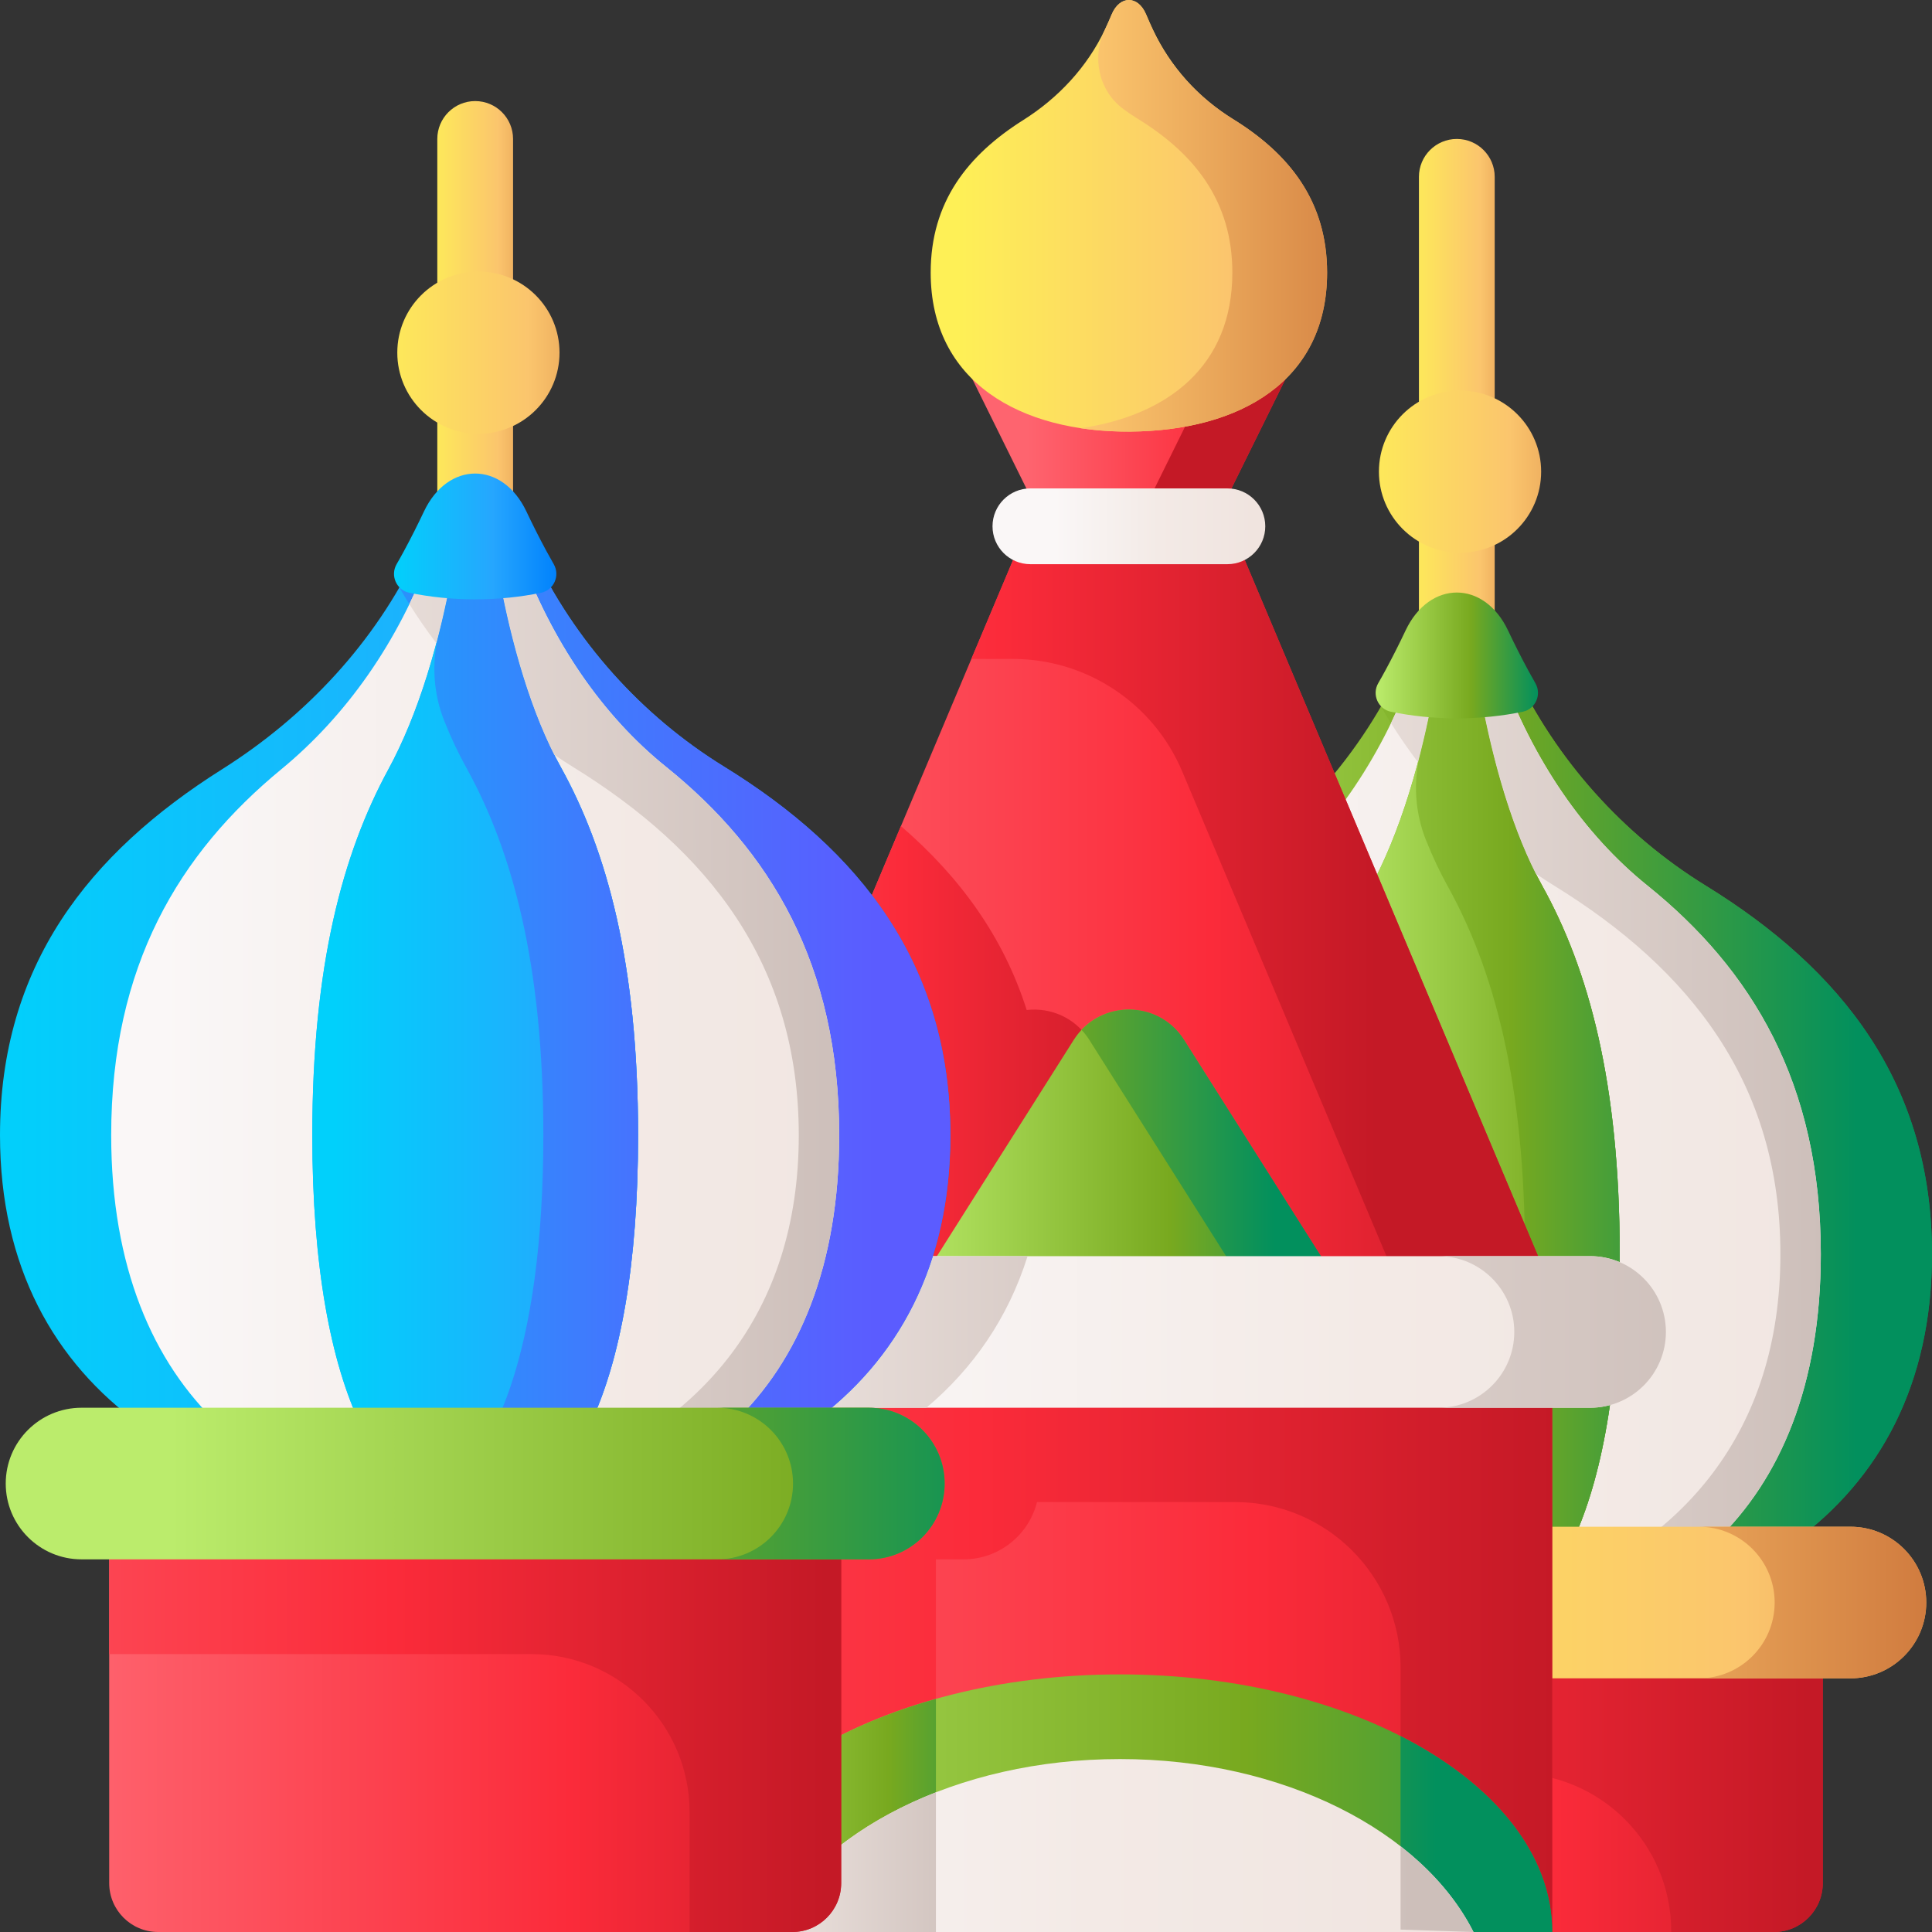 <svg id="Capa_1" enable-background="new 0 0 510 510" height="512" viewBox="0 0 510 510" width="512" xmlns="http://www.w3.org/2000/svg" xmlns:xlink="http://www.w3.org/1999/xlink"><rect x="0" y="0" width="510" height="510" fill="#333333" stroke="none"/><linearGradient id="lg1"><stop offset="0" stop-color="#fe646f"/><stop offset=".593" stop-color="#fb2b3a"/><stop offset="1" stop-color="#c41926"/></linearGradient><linearGradient id="SVGID_1_" gradientUnits="userSpaceOnUse" x1="278.802" x2="499.456" xlink:href="#lg1" y1="463.312" y2="463.312"/><linearGradient id="SVGID_2_" gradientUnits="userSpaceOnUse" x1="196.056" x2="477.312" xlink:href="#lg1" y1="463.31" y2="463.31"/><linearGradient id="lg2"><stop offset="0" stop-color="#fef056"/><stop offset=".521" stop-color="#fbc56d"/><stop offset="1" stop-color="#c86d36"/></linearGradient><linearGradient id="SVGID_3_" gradientUnits="userSpaceOnUse" x1="370.823" x2="408.941" xlink:href="#lg2" y1="104.85" y2="104.85"/><linearGradient id="lg3"><stop offset="0" stop-color="#bbec6c"/><stop offset=".586" stop-color="#78a91f"/><stop offset="1" stop-color="#02905d"/></linearGradient><linearGradient id="SVGID_4_" gradientUnits="userSpaceOnUse" x1="259.563" x2="509.955" xlink:href="#lg3" y1="295.093" y2="295.093"/><linearGradient id="SVGID_5_" gradientUnits="userSpaceOnUse" x1="255.563" x2="490.109" xlink:href="#lg3" y1="295.093" y2="295.093"/><linearGradient id="lg4"><stop offset="0" stop-color="#faf7f7"/><stop offset=".455" stop-color="#f3eae6"/><stop offset="1" stop-color="#efe2dd"/></linearGradient><linearGradient id="SVGID_6_" gradientUnits="userSpaceOnUse" x1="301.116" x2="552.736" xlink:href="#lg4" y1="295.093" y2="295.093"/><linearGradient id="SVGID_7_" gradientUnits="userSpaceOnUse" x1="347.219" x2="459.823" xlink:href="#lg3" y1="295.093" y2="295.093"/><linearGradient id="SVGID_8_" gradientUnits="userSpaceOnUse" x1="308.23" x2="462.862" xlink:href="#lg3" y1="295.093" y2="295.093"/><linearGradient id="lg5"><stop offset="0" stop-color="#f3eae6"/><stop offset="1" stop-color="#cdbfba"/></linearGradient><linearGradient id="SVGID_9_" gradientUnits="userSpaceOnUse" x1="305.563" x2="481.486" xlink:href="#lg5" y1="430.586" y2="430.586"/><linearGradient id="SVGID_10_" gradientUnits="userSpaceOnUse" x1="305.563" x2="481.486" xlink:href="#lg5" y1="295.089" y2="295.089"/><linearGradient id="SVGID_11_" gradientUnits="userSpaceOnUse" x1="305.563" x2="481.486" xlink:href="#lg5" y1="179.854" y2="179.854"/><linearGradient id="SVGID_12_" gradientUnits="userSpaceOnUse" x1="355.994" x2="437.608" xlink:href="#lg2" y1="124.504" y2="124.504"/><linearGradient id="SVGID_13_" gradientUnits="userSpaceOnUse" x1="363.207" x2="405.983" xlink:href="#lg3" y1="173.017" y2="173.017"/><linearGradient id="SVGID_14_" gradientUnits="userSpaceOnUse" x1="304.38" x2="603.634" xlink:href="#lg2" y1="423.03" y2="423.03"/><linearGradient id="SVGID_15_" gradientUnits="userSpaceOnUse" x1="250.449" x2="530.735" xlink:href="#lg2" y1="423.03" y2="423.03"/><linearGradient id="SVGID_16_" gradientTransform="matrix(1 0 0 .386 0 -1261.343)" gradientUnits="userSpaceOnUse" x1="271.214" x2="358.299" xlink:href="#lg1" y1="3578.09" y2="3578.09"/><linearGradient id="SVGID_17_" gradientUnits="userSpaceOnUse" x1="262.843" x2="305.658" xlink:href="#lg1" y1="119.333" y2="119.333"/><linearGradient id="SVGID_18_" gradientUnits="userSpaceOnUse" x1="252.56" x2="389.576" xlink:href="#lg2" y1="56.965" y2="56.965"/><linearGradient id="SVGID_19_" gradientUnits="userSpaceOnUse" x1="190" x2="380.043" xlink:href="#lg2" y1="56.965" y2="56.965"/><linearGradient id="SVGID_20_" gradientUnits="userSpaceOnUse" x1="181.56" x2="414.44" xlink:href="#lg1" y1="243.817" y2="243.817"/><linearGradient id="SVGID_21_" gradientUnits="userSpaceOnUse" x1="130.666" x2="311.081" xlink:href="#lg1" y1="284.835" y2="284.835"/><linearGradient id="SVGID_22_" gradientUnits="userSpaceOnUse" x1="119.667" x2="363.402" xlink:href="#lg1" y1="243.82" y2="243.82"/><linearGradient id="SVGID_23_" gradientUnits="userSpaceOnUse" x1="234.666" x2="361.334" xlink:href="#lg3" y1="309.051" y2="309.051"/><linearGradient id="SVGID_24_" gradientUnits="userSpaceOnUse" x1="191.5" x2="336.621" xlink:href="#lg3" y1="309.052" y2="309.052"/><linearGradient id="SVGID_25_" gradientUnits="userSpaceOnUse" x1="136" x2="465.109" xlink:href="#lg1" y1="430.8" y2="430.8"/><linearGradient id="SVGID_26_" gradientUnits="userSpaceOnUse" x1="33" x2="412.223" xlink:href="#lg1" y1="430.8" y2="430.8"/><linearGradient id="SVGID_27_" gradientUnits="userSpaceOnUse" x1="136" x2="465.109" xlink:href="#lg3" y1="476" y2="476"/><linearGradient id="SVGID_28_" gradientUnits="userSpaceOnUse" x1="171" x2="279.462" xlink:href="#lg3" y1="479.232" y2="479.232"/><linearGradient id="SVGID_29_" gradientUnits="userSpaceOnUse" x1="219" x2="379.013" xlink:href="#lg3" y1="484.142" y2="484.142"/><linearGradient id="SVGID_30_" gradientUnits="userSpaceOnUse" x1="165.068" x2="434.255" xlink:href="#lg4" y1="487.173" y2="487.173"/><linearGradient id="SVGID_31_" gradientUnits="userSpaceOnUse" x1="193.402" x2="257.911" xlink:href="#lg5" y1="491.567" y2="491.567"/><linearGradient id="SVGID_32_" gradientUnits="userSpaceOnUse" x1="206.279" x2="548.593" xlink:href="#lg4" y1="351.599" y2="351.599"/><linearGradient id="SVGID_33_" gradientUnits="userSpaceOnUse" x1="176.543" x2="315.409" xlink:href="#lg5" y1="351.599" y2="351.599"/><linearGradient id="SVGID_34_" gradientUnits="userSpaceOnUse" x1="181.718" x2="462.004" xlink:href="#lg5" y1="351.599" y2="351.599"/><linearGradient id="SVGID_35_" gradientUnits="userSpaceOnUse" x1="278.5" x2="338.597" xlink:href="#lg4" y1="138.931" y2="138.931"/><linearGradient id="SVGID_36_" gradientUnits="userSpaceOnUse" x1="195" x2="373.07" xlink:href="#lg5" y1="498.684" y2="498.684"/><linearGradient id="SVGID_37_" gradientUnits="userSpaceOnUse" x1="19.676" x2="240.33" xlink:href="#lg1" y1="447.607" y2="447.607"/><linearGradient id="SVGID_38_" gradientUnits="userSpaceOnUse" x1="-63.07" x2="218.187" xlink:href="#lg1" y1="447.605" y2="447.605"/><linearGradient id="SVGID_39_" gradientUnits="userSpaceOnUse" x1="111.697" x2="149.815" xlink:href="#lg2" y1="84.144" y2="84.144"/><linearGradient id="lg6"><stop offset="0" stop-color="#01d0fb"/><stop offset=".608" stop-color="#26a6fe"/><stop offset="1" stop-color="#0182fc"/></linearGradient><linearGradient id="SVGID_40_" gradientUnits="userSpaceOnUse" x1=".437" x2="250.829" xlink:href="#lg6" y1="263.682" y2="263.682"/><linearGradient id="lg7"><stop offset="0" stop-color="#01bffa"/><stop offset="1" stop-color="#5b5cff"/></linearGradient><linearGradient id="SVGID_41_" gradientUnits="userSpaceOnUse" x1="-3.563" x2="230.984" xlink:href="#lg7" y1="263.682" y2="263.682"/><linearGradient id="SVGID_42_" gradientUnits="userSpaceOnUse" x1="41.99" x2="293.61" xlink:href="#lg4" y1="263.682" y2="263.682"/><linearGradient id="SVGID_43_" gradientUnits="userSpaceOnUse" x1="88.093" x2="200.697" xlink:href="#lg6" y1="263.682" y2="263.682"/><linearGradient id="SVGID_44_" gradientUnits="userSpaceOnUse" x1="49.104" x2="203.736" xlink:href="#lg7" y1="263.682" y2="263.682"/><linearGradient id="SVGID_45_" gradientUnits="userSpaceOnUse" x1="46.437" x2="222.36" xlink:href="#lg5" y1="399.175" y2="399.175"/><linearGradient id="SVGID_46_" gradientUnits="userSpaceOnUse" x1="46.437" x2="222.36" xlink:href="#lg5" y1="263.678" y2="263.678"/><linearGradient id="SVGID_47_" gradientUnits="userSpaceOnUse" x1="46.437" x2="222.36" xlink:href="#lg5" y1="148.443" y2="148.443"/><linearGradient id="SVGID_48_" gradientUnits="userSpaceOnUse" x1="96.869" x2="178.482" xlink:href="#lg2" y1="93.093" y2="93.093"/><linearGradient id="SVGID_49_" gradientUnits="userSpaceOnUse" x1="104.081" x2="146.857" xlink:href="#lg6" y1="141.606" y2="141.606"/><linearGradient id="SVGID_50_" gradientUnits="userSpaceOnUse" x1="45.254" x2="344.508" xlink:href="#lg3" y1="391.619" y2="391.619"/><linearGradient id="SVGID_51_" gradientUnits="userSpaceOnUse" x1="-8.677" x2="271.61" xlink:href="#lg3" y1="391.619" y2="391.619"/><g><g><path d="m468.267 510h-167.408c-7.128 0-12.906-5.778-12.906-12.906v-80.47h193.219v80.47c.001 7.128-5.778 12.906-12.905 12.906z" fill="url(#SVGID_1_)"/><path d="m481.176 416.621v80.474c0 7.128-5.778 12.906-12.906 12.906h-27.114v-.221c0-23.046-18.682-41.728-41.728-41.728h-111.472v-51.43h193.22z" fill="url(#SVGID_2_)"/><g><path d="m394.563 46.682v126.334h-20v-126.334c0-5.52 4.48-10 10-10s10 4.48 10 10z" fill="url(#SVGID_3_)"/><g><path d="m450.284 233.795c-21.944-13.524-39.497-33.224-50.546-56.513-1.55-3.267-2.963-6.466-4.247-9.554-5.104-12.272-16.752-12.272-21.857 0-1.284 3.086-2.696 6.284-4.245 9.549-11.236 23.684-29.46 43.214-51.634 57.194-35.226 22.209-58.63 51.871-58.63 96.591 0 69.391 57.103 101.163 126.491 100.592 68.793-.566 124.384-31.666 124.384-100.591 0-45.178-23.885-75.186-59.716-97.268z" fill="url(#SVGID_4_)"/><path d="m450.284 233.794c-21.944-13.524-39.497-33.224-50.546-56.513-1.55-3.267-2.963-6.466-4.247-9.554-5.104-12.272-16.752-12.272-21.857 0-1.284 3.086-2.696 6.284-4.245 9.549-1.492 3.146-3.116 6.212-4.848 9.208 11.044 19.274 26.734 35.607 45.722 47.309 35.831 22.083 59.716 52.09 59.716 97.269 0 62.658-45.943 94.053-105.978 99.67 7.032.674 14.253.981 21.615.921 68.793-.565 124.384-31.665 124.384-100.59 0-45.178-23.885-75.186-59.716-97.269z" fill="url(#SVGID_5_)"/><path d="m434.906 233.794c-16.809-13.524-30.255-33.224-38.718-56.513-1.187-3.267-2.27-6.466-3.253-9.554-1.955-6.136-5.163-9.204-8.371-9.204 1.436 0 2.871 3.068 3.746 9.204.44 3.088.925 6.287 1.456 9.554 3.788 23.289 9.805 42.988 17.327 56.513 12.283 22.083 20.471 52.09 20.471 97.269 0 68.925-19.057 100.025-42.639 100.591-23.786.571-43.362-31.201-43.361-100.592 0-44.72 8.023-74.382 20.098-96.591 7.602-13.981 13.849-33.511 17.7-57.195.531-3.265 1.015-6.463 1.455-9.549.875-6.136 2.31-9.204 3.746-9.204-3.208 0-6.416 3.068-8.371 9.204-.983 3.086-2.065 6.284-3.252 9.549-8.607 23.684-22.566 43.214-39.552 57.195-26.983 22.209-44.911 51.871-44.911 96.591 0 69.391 43.741 101.163 96.893 100.592 52.695-.566 95.278-31.666 95.278-100.591.001-45.178-18.296-75.186-45.742-97.269z" fill="url(#SVGID_6_)"/><path d="m407.092 233.795c-7.522-13.524-13.539-33.224-17.327-56.513-.531-3.267-1.016-6.466-1.456-9.554-1.75-12.272-5.743-12.272-7.492 0-.44 3.086-.924 6.284-1.455 9.549-3.852 23.684-10.099 43.214-17.7 57.194-12.076 22.209-20.098 51.871-20.098 96.591 0 69.391 19.575 101.163 43.361 100.592 23.582-.566 42.639-31.666 42.639-100.591-.001-45.178-8.189-75.186-20.472-97.268z" fill="url(#SVGID_7_)"/><path d="m407.092 233.794c-7.522-13.524-13.539-33.224-17.327-56.513-.531-3.267-1.016-6.466-1.456-9.554-1.75-12.272-5.743-12.272-7.492 0-.44 3.086-.924 6.284-1.455 9.549-1.237 7.605-2.721 14.779-4.418 21.48-1.942 7.668-1.437 15.76 1.515 23.099 1.761 4.377 3.639 8.372 5.623 11.938 12.283 22.083 20.471 52.09 20.471 97.269 0 56.734-12.916 87.819-30.635 97.363 4.113 2.267 8.483 3.336 13.007 3.228 23.582-.566 42.639-31.666 42.639-100.591-.001-45.177-8.189-75.185-20.472-97.268z" fill="url(#SVGID_8_)"/><g><path d="m366.759 430.456c4.9.704 9.926 1.096 15.05 1.182.968.009 1.936.017 2.909.013-3.655.059-7.209-.641-10.607-2.132-2.425.355-4.875.67-7.352.937z" fill="url(#SVGID_9_)"/><path d="m434.906 233.794c-16.809-13.524-30.255-33.224-38.718-56.513-1.187-3.267-2.27-6.466-3.253-9.554-1.955-6.136-5.163-9.204-8.371-9.204 1.436 0 2.871 3.068 3.746 9.204.44 3.088.925 6.287 1.456 9.554 3.505 21.55 8.922 40.016 15.671 53.371 1.587 1.077 3.191 2.133 4.828 3.142 35.831 22.083 59.716 52.09 59.716 97.269 0 47.179-26.049 76.63-64.547 90.702-6.071 6.473-13.042 9.697-20.466 9.887.15-.001.297.003.447.002 52.675-.583 95.234-31.684 95.234-100.59 0-45.179-18.297-75.187-45.743-97.27z" fill="url(#SVGID_10_)"/><path d="m379.362 177.277c.531-3.265 1.015-6.463 1.455-9.549.875-6.136 2.31-9.204 3.746-9.204-3.208 0-6.416 3.068-8.371 9.204-.983 3.086-2.065 6.284-3.252 9.549-1.71 4.705-3.639 9.239-5.753 13.605 2.216 3.547 4.593 6.984 7.123 10.301 1.961-7.389 3.664-15.373 5.052-23.906z" fill="url(#SVGID_11_)"/></g></g><circle cx="385.412" cy="124.504" fill="url(#SVGID_12_)" r="21.411"/><path d="m384.564 189.62c6.118 0 11.975-.615 17.386-1.736 3.396-.704 5.085-4.541 3.352-7.544-.669-1.159-1.321-2.327-1.955-3.503-1.918-3.557-3.667-7.04-5.257-10.402-6.317-13.361-20.734-13.361-27.052 0-1.589 3.36-3.337 6.842-5.254 10.397-.634 1.176-1.287 2.342-1.957 3.499-1.741 3.004-.054 6.848 3.346 7.552 5.412 1.122 11.271 1.737 17.391 1.737z" fill="url(#SVGID_13_)"/></g><g><path d="m508.485 423.03c0-11.051-8.959-20.01-20.01-20.01h-207.824c-11.051 0-20.01 8.959-20.01 20.01 0 11.051 8.959 20.01 20.01 20.01h207.824c11.051 0 20.01-8.959 20.01-20.01z" fill="url(#SVGID_14_)"/><path d="m488.475 403.02h-40.02c11.051 0 20.01 8.959 20.01 20.01s-8.959 20.01-20.01 20.01h40.02c11.051 0 20.01-8.959 20.01-20.01s-8.959-20.01-20.01-20.01z" fill="url(#SVGID_15_)"/></g></g><g><g><path d="m318.616 141.989h-41.232l-22.384-45.312h86z" fill="url(#SVGID_16_)"/><path d="m320.708 96.677-22.384 45.312h20.292l22.384-45.312z" fill="url(#SVGID_17_)"/></g><path d="m325.413 31.396c-9.153-5.641-16.475-13.858-21.083-23.572-.646-1.363-1.236-2.697-1.772-3.985-2.129-5.119-6.988-5.119-9.117 0-.535 1.287-1.125 2.621-1.771 3.983-4.687 9.879-12.288 18.025-21.537 23.857-14.693 9.264-24.455 21.636-24.455 40.29 0 28.944 23.819 42.197 52.762 41.958 28.694-.236 51.882-13.208 51.882-41.958 0-18.845-9.963-31.361-24.909-40.573z" fill="url(#SVGID_18_)"/><path d="m325.663 31.551c-8.594-5.338-15.782-12.714-20.357-21.736-1.041-2.054-1.954-4.066-2.748-5.976-2.129-5.119-6.988-5.119-9.117 0-.535 1.287-1.125 2.621-1.771 3.983-.017.036-.034.072-.051.108-3.478 7.288-1.569 16.051 4.922 20.855 1.247.923 2.535 1.794 3.861 2.612 14.945 9.211 24.909 21.728 24.909 40.572 0 24.662-17.068 37.704-40.032 41.067 4.213.634 8.624.929 13.161.892 28.694-.236 51.882-13.208 51.882-41.958 0-18.741-9.852-31.222-24.659-40.419z" fill="url(#SVGID_19_)"/><path d="m267.501 147.636-85.941 203.963h232.88l-85.941-203.963c-6.517-15.468-54.481-15.468-60.998 0z" fill="url(#SVGID_20_)"/><path d="m287.556 274.523c-3.782-5.978-10.324-8.611-16.541-7.907-6.121-19.361-17.726-35.214-33.193-48.545l-56.262 133.528h28.095 52.395 74.273z" fill="url(#SVGID_21_)"/><path d="m329.04 148.93-.54-1.29c-4.98-11.81-34.11-14.6-50.51-8.38-5.09 1.93-8.95 4.72-10.49 8.38l-.54 1.29-10.54 25.01h10.907c19.533 0 37.165 11.704 44.749 29.704l62.344 147.956h40.02z" fill="url(#SVGID_22_)"/><path d="m283.433 274.523-48.767 77.076h126.669l-48.767-77.076c-6.768-10.695-22.368-10.695-29.135 0z" fill="url(#SVGID_23_)"/><path d="m312.57 274.52c-6.15-9.71-19.59-10.6-27.07-2.66.75.79 1.44 1.68 2.06 2.66l48.76 77.08h25.01z" fill="url(#SVGID_24_)"/><path d="m409.738 510h-20.772l-90.966-3-95.668 3h-20.772v-158.4h228.178z" fill="url(#SVGID_25_)"/><path d="m262.049 351.6h-80.489v158.4h20.772l37.157-1.165c4.461-2.032 7.569-6.519 7.569-11.741v-85.465h7.302c9.361 0 17.197-6.437 19.383-15.119h52.306c24.119 0 43.671 19.552 43.671 43.671v69.189l19.25.63h20.77v-158.4z" fill="url(#SVGID_26_)"/><path d="m409.738 510h-20.772l-90.966-3-95.668 3h-20.772c0-37.555 51.079-68 114.089-68 63.01 0 114.089 30.445 114.089 68z" fill="url(#SVGID_27_)"/><g><path d="m247.058 497.094v-48.631c-38.707 10.877-65.498 34.34-65.498 61.537h20.772l37.157-1.165c4.461-2.032 7.569-6.519 7.569-11.741z" fill="url(#SVGID_28_)"/></g><path d="m369.72 458.284v51.082l18.786.62.464.014h20.768c0-20.704-15.529-39.244-40.018-51.716z" fill="url(#SVGID_29_)"/><path d="m388.966 510c-13.429-26.578-50.134-45.655-93.317-45.655-43.183 0-79.888 19.077-93.317 45.655z" fill="url(#SVGID_30_)"/><g><path d="m247.058 473.134c-20.724 8.078-36.79 21.161-44.726 36.866h44.726z" fill="url(#SVGID_31_)"/></g><g><path d="m439.753 351.599c0-11.051-8.959-20.01-20.01-20.01h-243.486c-11.051 0-20.01 8.959-20.01 20.01 0 11.051 8.959 20.01 20.01 20.01h243.487c11.051 0 20.009-8.959 20.009-20.01z" fill="url(#SVGID_32_)"/><path d="m176.257 331.589c-11.051 0-20.01 8.959-20.01 20.01 0 11.051 8.959 20.01 20.01 20.01h68.284c12.309-10.358 21.562-23.64 26.716-40.02z" fill="url(#SVGID_33_)"/><path d="m419.743 331.589h-40.02c11.051 0 20.01 8.959 20.01 20.01s-8.959 20.01-20.01 20.01h40.02c11.051 0 20.01-8.959 20.01-20.01s-8.958-20.01-20.01-20.01z" fill="url(#SVGID_34_)"/></g><path d="m324.001 148.93h-52.002c-5.523 0-10-4.477-10-10s4.477-10 10-10h52.002c5.522 0 10 4.477 10 10s-4.478 10-10 10z" fill="url(#SVGID_35_)"/><path d="m369.72 487.369v22.001l19.246.63c-4.255-8.421-10.852-16.085-19.246-22.631z" fill="url(#SVGID_36_)"/></g><g><path d="m209.141 510h-167.408c-7.128 0-12.906-5.778-12.906-12.906v-111.88h193.219v111.88c.001 7.128-5.777 12.906-12.905 12.906z" fill="url(#SVGID_37_)"/><path d="m222.05 385.21v111.884c0 7.128-5.778 12.906-12.906 12.906h-27.114v-31.632c0-23.046-18.682-41.728-41.728-41.728h-111.472v-51.43z" fill="url(#SVGID_38_)"/><g><path d="m135.437 36.682v104.924h-20v-104.924c0-5.52 4.48-10 10-10s10 4.48 10 10z" fill="url(#SVGID_39_)"/><g><path d="m191.158 202.384c-21.944-13.524-39.497-33.224-50.546-56.513-1.55-3.267-2.963-6.466-4.247-9.554-5.104-12.272-16.752-12.272-21.857 0-1.284 3.086-2.696 6.284-4.245 9.549-11.236 23.684-29.46 43.214-51.634 57.194-35.225 22.21-58.629 51.872-58.629 96.592 0 69.391 57.103 101.163 126.491 100.592 68.792-.566 124.383-31.666 124.383-100.591 0-45.179-23.885-75.186-59.716-97.269z" fill="url(#SVGID_40_)"/><path d="m191.158 202.384c-21.944-13.524-39.497-33.224-50.546-56.513-1.55-3.267-2.963-6.466-4.247-9.554-5.104-12.272-16.752-12.272-21.857 0-1.284 3.086-2.696 6.284-4.245 9.549-1.492 3.146-3.116 6.212-4.848 9.208 11.044 19.274 26.734 35.607 45.722 47.309 35.831 22.083 59.716 52.09 59.716 97.269 0 62.658-45.943 94.053-105.978 99.67 7.032.674 14.253.981 21.615.921 68.792-.566 124.383-31.666 124.383-100.591.001-45.178-23.884-75.185-59.715-97.268z" fill="url(#SVGID_41_)"/><path d="m175.78 202.384c-16.809-13.524-30.255-33.224-38.718-56.513-1.187-3.267-2.27-6.466-3.253-9.554-1.955-6.136-5.163-9.204-8.371-9.204 1.436 0 2.871 3.068 3.746 9.204.44 3.088.925 6.287 1.456 9.554 3.788 23.289 9.805 42.988 17.327 56.513 12.283 22.083 20.471 52.09 20.471 97.269 0 68.925-19.057 100.025-42.639 100.591-23.786.571-43.362-31.201-43.361-100.592 0-44.72 8.023-74.382 20.098-96.591 7.602-13.981 13.849-33.511 17.7-57.195.531-3.265 1.015-6.463 1.455-9.549.875-6.136 2.31-9.204 3.746-9.204-3.208 0-6.416 3.068-8.371 9.204-.983 3.086-2.065 6.284-3.252 9.549-8.607 23.684-22.566 43.214-39.552 57.195-26.983 22.209-44.911 51.871-44.911 96.591 0 69.391 43.741 101.163 96.893 100.592 52.695-.566 95.278-31.666 95.278-100.591.001-45.179-18.296-75.186-45.742-97.269z" fill="url(#SVGID_42_)"/><path d="m147.966 202.384c-7.522-13.524-13.54-33.224-17.327-56.513-.531-3.267-1.016-6.466-1.456-9.554-1.75-12.272-5.743-12.272-7.492 0-.44 3.086-.924 6.284-1.455 9.549-3.852 23.684-10.099 43.214-17.7 57.194-12.076 22.209-20.098 51.871-20.098 96.591 0 69.391 19.575 101.163 43.361 100.592 23.582-.566 42.639-31.666 42.639-100.591-.001-45.178-8.189-75.185-20.472-97.268z" fill="url(#SVGID_43_)"/><path d="m147.966 202.384c-7.522-13.524-13.539-33.224-17.327-56.513-.531-3.267-1.016-6.466-1.456-9.554-1.75-12.272-5.743-12.272-7.492 0-.44 3.086-.924 6.284-1.455 9.549-1.237 7.605-2.721 14.779-4.418 21.48-1.942 7.668-1.437 15.76 1.515 23.099 1.761 4.377 3.639 8.372 5.623 11.938 12.283 22.083 20.471 52.09 20.471 97.269 0 56.734-12.916 87.819-30.635 97.363 4.113 2.267 8.483 3.336 13.007 3.228 23.582-.566 42.639-31.666 42.639-100.591-.001-45.178-8.189-75.185-20.472-97.268z" fill="url(#SVGID_44_)"/><g><path d="m107.633 399.045c4.9.704 9.926 1.096 15.05 1.182.968.009 1.936.017 2.909.013-3.655.059-7.209-.641-10.607-2.132-2.425.356-4.875.671-7.352.937z" fill="url(#SVGID_45_)"/><path d="m175.78 202.384c-16.809-13.524-30.255-33.224-38.718-56.513-1.187-3.267-2.27-6.466-3.253-9.554-1.955-6.136-5.163-9.204-8.371-9.204 1.436 0 2.871 3.068 3.746 9.204.44 3.088.925 6.287 1.456 9.554 3.505 21.55 8.922 40.016 15.671 53.371 1.587 1.077 3.191 2.133 4.828 3.142 35.831 22.083 59.716 52.09 59.716 97.269 0 47.179-26.049 76.63-64.547 90.702-6.071 6.473-13.042 9.697-20.466 9.887.15-.001.297.003.447.002 52.675-.583 95.234-31.684 95.234-100.59 0-45.18-18.297-75.187-45.743-97.27z" fill="url(#SVGID_46_)"/><path d="m120.236 145.867c.531-3.265 1.015-6.463 1.455-9.549.875-6.136 2.31-9.204 3.746-9.204-3.208 0-6.416 3.068-8.371 9.204-.983 3.086-2.065 6.284-3.252 9.549-1.71 4.705-3.639 9.239-5.753 13.605 2.216 3.547 4.593 6.984 7.123 10.301 1.961-7.39 3.664-15.374 5.052-23.906z" fill="url(#SVGID_47_)"/></g></g><circle cx="126.287" cy="93.093" fill="url(#SVGID_48_)" r="21.411"/><path d="m125.438 158.209c6.118 0 11.975-.615 17.386-1.736 3.396-.704 5.085-4.541 3.352-7.544-.669-1.159-1.321-2.327-1.955-3.503-1.918-3.557-3.667-7.04-5.257-10.402-6.317-13.361-20.734-13.361-27.052 0-1.589 3.36-3.337 6.842-5.254 10.397-.634 1.176-1.287 2.342-1.957 3.499-1.741 3.004-.054 6.848 3.346 7.552 5.412 1.122 11.271 1.737 17.391 1.737z" fill="url(#SVGID_49_)"/></g><g><path d="m249.359 391.619c0-11.051-8.959-20.01-20.01-20.01h-207.824c-11.051 0-20.01 8.959-20.01 20.01 0 11.051 8.959 20.01 20.01 20.01h207.824c11.051 0 20.01-8.959 20.01-20.01z" fill="url(#SVGID_50_)"/><path d="m229.349 371.609h-40.02c11.051 0 20.01 8.959 20.01 20.01s-8.959 20.01-20.01 20.01h40.02c11.051 0 20.01-8.959 20.01-20.01s-8.959-20.01-20.01-20.01z" fill="url(#SVGID_51_)"/></g></g></g></svg>